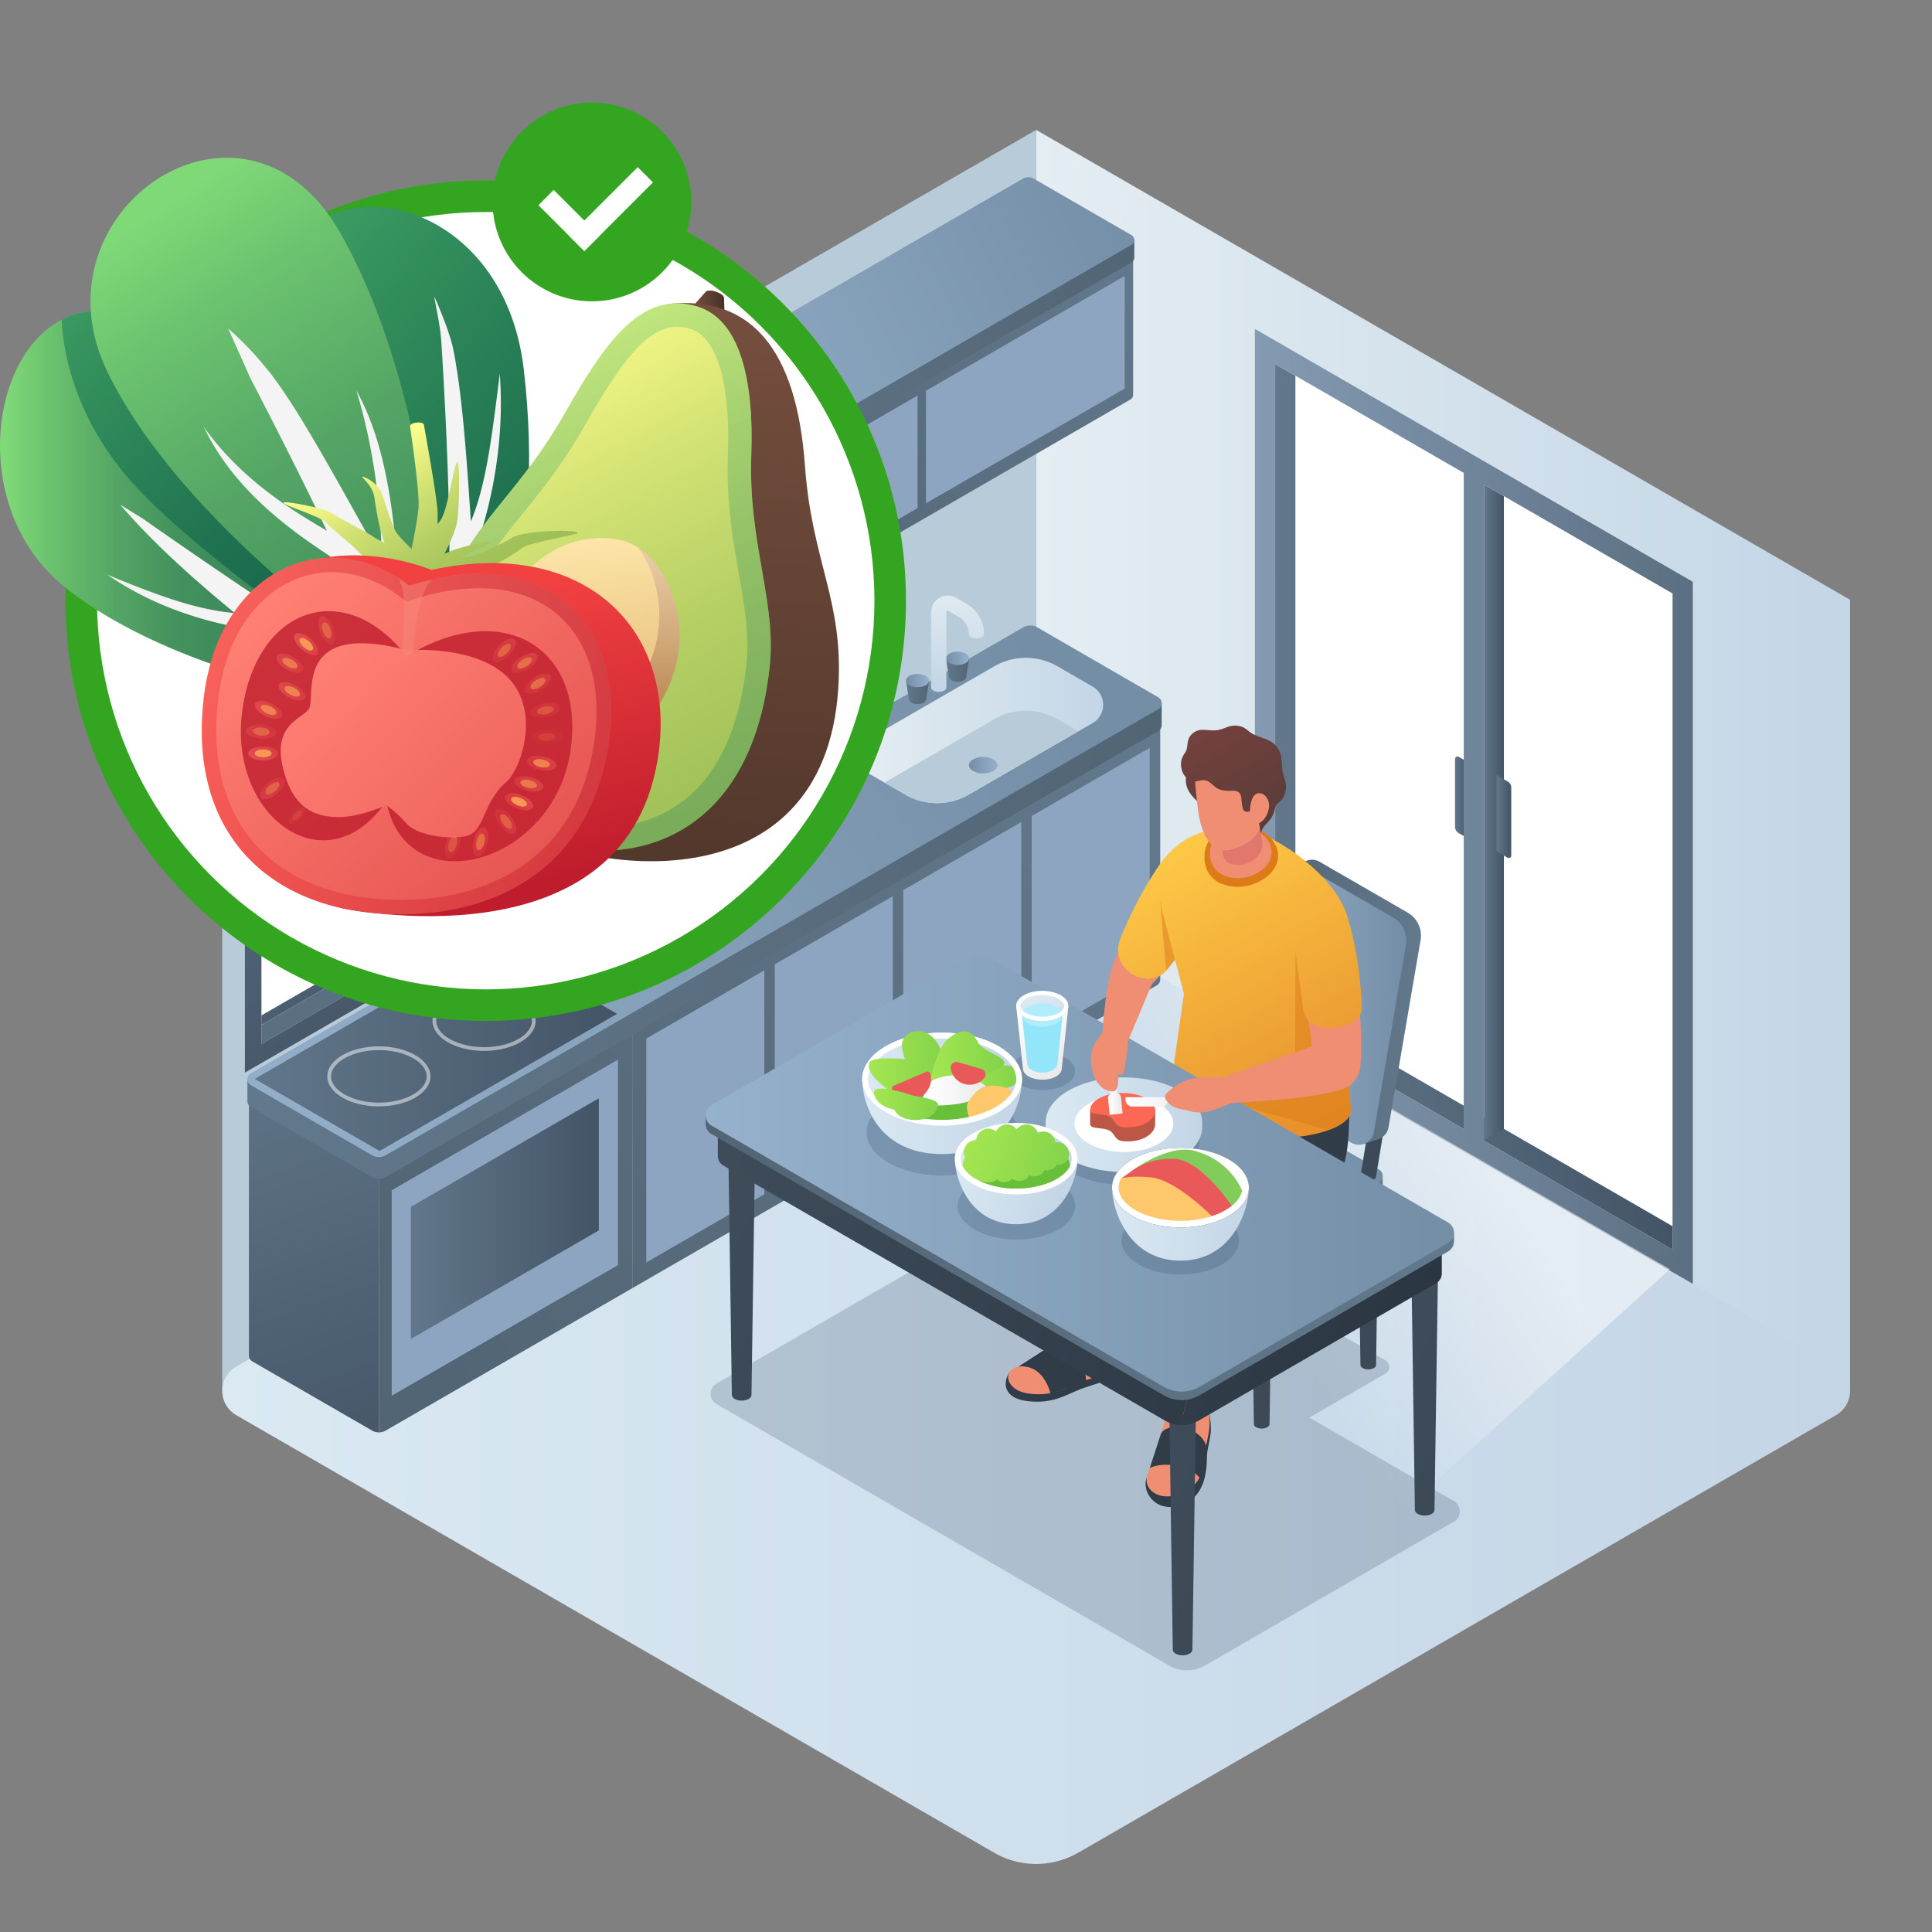 <svg id="Layer_1" data-name="Layer 1" xmlns="http://www.w3.org/2000/svg" xmlns:xlink="http://www.w3.org/1999/xlink" viewBox="0 0 1000 1000">
  <rect x="0" y="0" width="1000" height="1000" fill="#808080" stroke="none"/>
  <defs>
    <style>
      .cls-1 {
        fill: url(#linear-gradient);
      }

      .cls-2 {
        fill: #b8cbd8;
      }

      .cls-25, .cls-3 {
        fill: #fff;
      }

      .cls-4 {
        fill: url(#linear-gradient-2);
      }

      .cls-5 {
        fill: url(#linear-gradient-3);
      }

      .cls-6 {
        fill: url(#linear-gradient-4);
      }

      .cls-7 {
        fill: url(#linear-gradient-5);
      }

      .cls-8 {
        fill: url(#linear-gradient-6);
      }

      .cls-9 {
        fill: url(#linear-gradient-7);
      }

      .cls-10 {
        fill: url(#linear-gradient-8);
      }

      .cls-11 {
        fill: url(#linear-gradient-9);
      }

      .cls-12 {
        fill: url(#linear-gradient-10);
      }

      .cls-13 {
        fill: url(#linear-gradient-11);
      }

      .cls-14 {
        fill: url(#linear-gradient-12);
      }

      .cls-112, .cls-15, .cls-25, .cls-44 {
        opacity: 0.5;
      }

      .cls-15 {
        fill: url(#linear-gradient-13);
      }

      .cls-16, .cls-60 {
        fill: #2a3f5e;
      }

      .cls-16, .cls-59 {
        opacity: 0.2;
      }

      .cls-17 {
        fill: url(#linear-gradient-14);
      }

      .cls-18 {
        fill: url(#linear-gradient-15);
      }

      .cls-19 {
        fill: url(#linear-gradient-16);
      }

      .cls-20 {
        fill: #8da5c0;
      }

      .cls-21 {
        fill: url(#linear-gradient-17);
      }

      .cls-22 {
        fill: url(#linear-gradient-18);
      }

      .cls-23 {
        fill: url(#linear-gradient-19);
      }

      .cls-24 {
        fill: url(#linear-gradient-20);
      }

      .cls-26 {
        fill: url(#linear-gradient-21);
      }

      .cls-27 {
        fill: url(#linear-gradient-22);
      }

      .cls-28 {
        fill: url(#linear-gradient-23);
      }

      .cls-29 {
        fill: url(#linear-gradient-24);
      }

      .cls-30 {
        fill: url(#linear-gradient-25);
      }

      .cls-31 {
        fill: url(#linear-gradient-26);
      }

      .cls-32 {
        fill: url(#linear-gradient-27);
      }

      .cls-33 {
        fill: url(#linear-gradient-28);
      }

      .cls-34 {
        fill: url(#linear-gradient-29);
      }

      .cls-35 {
        fill: url(#linear-gradient-30);
      }

      .cls-36 {
        fill: url(#linear-gradient-31);
      }

      .cls-37 {
        fill: url(#linear-gradient-32);
      }

      .cls-38 {
        fill: url(#linear-gradient-33);
      }

      .cls-39 {
        fill: url(#linear-gradient-34);
      }

      .cls-40 {
        fill: url(#linear-gradient-35);
      }

      .cls-41 {
        fill: #303d49;
      }

      .cls-42 {
        fill: #ef8e73;
      }

      .cls-43 {
        fill: url(#linear-gradient-36);
      }

      .cls-44, .cls-48 {
        fill: #dd7b19;
      }

      .cls-45 {
        fill: #27343d;
      }

      .cls-46 {
        fill: #f49d82;
      }

      .cls-47 {
        fill: url(#linear-gradient-37);
      }

      .cls-49 {
        fill: #e2786d;
      }

      .cls-50 {
        fill: url(#linear-gradient-38);
      }

      .cls-51 {
        fill: url(#linear-gradient-39);
      }

      .cls-52 {
        fill: url(#linear-gradient-40);
      }

      .cls-53 {
        fill: url(#linear-gradient-41);
      }

      .cls-54 {
        fill: url(#linear-gradient-42);
      }

      .cls-55 {
        fill: url(#linear-gradient-43);
      }

      .cls-56 {
        fill: url(#linear-gradient-44);
      }

      .cls-57 {
        fill: url(#linear-gradient-45);
      }

      .cls-58 {
        fill: url(#linear-gradient-46);
      }

      .cls-61 {
        fill: url(#linear-gradient-47);
      }

      .cls-62 {
        fill: url(#linear-gradient-48);
      }

      .cls-63 {
        fill: #bc5746;
      }

      .cls-64 {
        fill: #fc6854;
      }

      .cls-65 {
        fill: url(#linear-gradient-49);
      }

      .cls-66 {
        fill: url(#linear-gradient-50);
      }

      .cls-67 {
        fill: url(#linear-gradient-51);
      }

      .cls-68 {
        fill: url(#linear-gradient-52);
      }

      .cls-69 {
        fill: #67bf3a;
      }

      .cls-70 {
        fill: url(#linear-gradient-53);
      }

      .cls-71 {
        fill: url(#linear-gradient-54);
      }

      .cls-72 {
        fill: #ffc76c;
      }

      .cls-73 {
        fill: url(#linear-gradient-55);
      }

      .cls-74 {
        fill: url(#linear-gradient-56);
      }

      .cls-75 {
        fill: #ea5959;
      }

      .cls-76 {
        fill: url(#linear-gradient-57);
      }

      .cls-77 {
        fill: url(#linear-gradient-58);
      }

      .cls-78 {
        fill: url(#linear-gradient-59);
      }

      .cls-79 {
        fill: url(#linear-gradient-60);
      }

      .cls-80 {
        fill: url(#linear-gradient-61);
      }

      .cls-81 {
        fill: #203c51;
      }

      .cls-82 {
        fill: #82cc5c;
      }

      .cls-83 {
        fill: url(#linear-gradient-62);
      }

      .cls-84 {
        fill: url(#linear-gradient-63);
      }

      .cls-85 {
        fill: #93e5f9;
      }

      .cls-86 {
        fill: #b1ecfc;
      }

      .cls-87 {
        fill: url(#linear-gradient-64);
      }

      .cls-88 {
        fill: url(#linear-gradient-65);
      }

      .cls-89 {
        fill: url(#linear-gradient-66);
      }

      .cls-90 {
        fill: url(#linear-gradient-67);
      }

      .cls-91 {
        fill: url(#linear-gradient-68);
      }

      .cls-92 {
        fill: #34a521;
      }

      .cls-93 {
        fill: url(#linear-gradient-69);
      }

      .cls-94 {
        fill: url(#linear-gradient-70);
      }

      .cls-95 {
        fill: url(#linear-gradient-71);
      }

      .cls-96 {
        fill: url(#linear-gradient-72);
      }

      .cls-97 {
        fill: #f4f4f4;
      }

      .cls-98 {
        fill: url(#linear-gradient-73);
      }

      .cls-99 {
        fill: url(#linear-gradient-74);
      }

      .cls-100 {
        fill: url(#linear-gradient-75);
      }

      .cls-101, .cls-115 {
        opacity: 0.4;
      }

      .cls-102 {
        fill: url(#linear-gradient-76);
      }

      .cls-103 {
        fill: url(#linear-gradient-77);
      }

      .cls-104 {
        fill: url(#linear-gradient-78);
      }

      .cls-105 {
        fill: url(#linear-gradient-79);
      }

      .cls-106 {
        fill: url(#linear-gradient-80);
      }

      .cls-107 {
        fill: url(#linear-gradient-81);
      }

      .cls-108 {
        fill: url(#linear-gradient-82);
      }

      .cls-109 {
        fill: url(#linear-gradient-83);
      }

      .cls-110 {
        fill: url(#linear-gradient-84);
      }

      .cls-111 {
        fill: #bf1d2d;
      }

      .cls-111, .cls-119 {
        opacity: 0.8;
      }

      .cls-113 {
        fill: url(#linear-gradient-85);
      }

      .cls-114 {
        fill: url(#linear-gradient-86);
      }

      .cls-115 {
        fill: #f98c7d;
      }

      .cls-116, .cls-118, .cls-120, .cls-122, .cls-123, .cls-124, .cls-125, .cls-126, .cls-127, .cls-128, .cls-129, .cls-130, .cls-131, .cls-132, .cls-133, .cls-134, .cls-135, .cls-136, .cls-137, .cls-138, .cls-139 {
        opacity: 0.6;
      }

      .cls-116 {
        fill: url(#linear-gradient-87);
      }

      .cls-117 {
        fill: #f99755;
      }

      .cls-118 {
        fill: url(#linear-gradient-88);
      }

      .cls-120 {
        fill: url(#linear-gradient-89);
      }

      .cls-121 {
        opacity: 0.7;
      }

      .cls-122 {
        fill: url(#linear-gradient-90);
      }

      .cls-123 {
        fill: url(#linear-gradient-91);
      }

      .cls-124 {
        fill: url(#linear-gradient-92);
      }

      .cls-125 {
        fill: url(#linear-gradient-93);
      }

      .cls-126 {
        fill: url(#linear-gradient-94);
      }

      .cls-127 {
        fill: url(#linear-gradient-95);
      }

      .cls-128 {
        fill: url(#linear-gradient-96);
      }

      .cls-130 {
        fill: url(#linear-gradient-97);
      }

      .cls-131 {
        fill: url(#linear-gradient-98);
      }

      .cls-132 {
        fill: url(#linear-gradient-99);
      }

      .cls-133 {
        fill: url(#linear-gradient-100);
      }

      .cls-134 {
        fill: url(#linear-gradient-101);
      }

      .cls-135 {
        fill: url(#linear-gradient-102);
      }

      .cls-136 {
        fill: url(#linear-gradient-103);
      }

      .cls-137 {
        fill: url(#linear-gradient-104);
      }

      .cls-138 {
        fill: url(#linear-gradient-105);
      }

      .cls-139 {
        fill: url(#linear-gradient-106);
      }

      .cls-140 {
        fill: url(#linear-gradient-107);
      }
    </style>
    <linearGradient id="linear-gradient" x1="536.306" y1="393.56" x2="957.592" y2="393.56" gradientUnits="userSpaceOnUse">
      <stop offset="0" stop-color="#e4edf2"/>
      <stop offset="1" stop-color="#c3d6e6"/>
    </linearGradient>
    <linearGradient id="linear-gradient-2" x1="660.019" y1="417.601" x2="865.712" y2="417.601" gradientUnits="userSpaceOnUse">
      <stop offset="0" stop-color="#62778c"/>
      <stop offset="1" stop-color="#435466"/>
    </linearGradient>
    <linearGradient id="linear-gradient-3" x1="768.124" y1="420.556" x2="778.409" y2="420.556" xlink:href="#linear-gradient-2"/>
    <linearGradient id="linear-gradient-4" x1="774.602" y1="422.622" x2="782.216" y2="422.622" xlink:href="#linear-gradient-2"/>
    <linearGradient id="linear-gradient-5" x1="753.114" y1="413.037" x2="760.728" y2="413.037" xlink:href="#linear-gradient-2"/>
    <linearGradient id="linear-gradient-6" x1="-5939.593" y1="417.6" x2="-5712.909" y2="417.6" gradientTransform="matrix(-1, 0, 0, 1, -5063.383, 0)" gradientUnits="userSpaceOnUse">
      <stop offset="0" stop-color="#5b6f82"/>
      <stop offset="1" stop-color="#849bb2"/>
    </linearGradient>
    <linearGradient id="linear-gradient-7" x1="80.252" y1="329.238" x2="261.017" y2="491.321" xlink:href="#linear-gradient-2"/>
    <linearGradient id="linear-gradient-8" x1="143.904" y1="256.476" x2="324.669" y2="418.559" xlink:href="#linear-gradient-2"/>
    <linearGradient id="linear-gradient-9" x1="219.113" y1="246.579" x2="219.113" y2="457.082" gradientUnits="userSpaceOnUse">
      <stop offset="0" stop-color="#849bb2"/>
      <stop offset="1" stop-color="#5b6f82"/>
    </linearGradient>
    <linearGradient id="linear-gradient-10" x1="210.548" y1="494.468" x2="210.548" y2="285.378" gradientTransform="matrix(1, 0, 0, 1, 0, 0)" xlink:href="#linear-gradient-6"/>
    <linearGradient id="linear-gradient-11" x1="126.554" y1="269.726" x2="289.417" y2="476.869" xlink:href="#linear-gradient-2"/>
    <linearGradient id="linear-gradient-12" x1="115.035" y1="719.893" x2="957.592" y2="719.893" gradientUnits="userSpaceOnUse">
      <stop offset="0" stop-color="#dae9f2"/>
      <stop offset="0.993" stop-color="#c4d5e6"/>
    </linearGradient>
    <linearGradient id="linear-gradient-13" x1="-8912.335" y1="556.591" x2="-8791.704" y2="636.016" gradientTransform="matrix(-1, 0, 0, 1, -8174.787, 0)" gradientUnits="userSpaceOnUse">
      <stop offset="0" stop-color="#fff"/>
      <stop offset="0.945" stop-color="#fff" stop-opacity="0"/>
    </linearGradient>
    <linearGradient id="linear-gradient-14" x1="128.423" y1="533.772" x2="209.47" y2="762.066" xlink:href="#linear-gradient-2"/>
    <linearGradient id="linear-gradient-15" x1="600.521" y1="389.986" x2="191.571" y2="657.876" gradientUnits="userSpaceOnUse">
      <stop offset="0" stop-color="#62788c"/>
      <stop offset="1" stop-color="#526575"/>
    </linearGradient>
    <linearGradient id="linear-gradient-16" x1="611.577" y1="406.864" x2="202.627" y2="674.754" xlink:href="#linear-gradient-15"/>
    <linearGradient id="linear-gradient-17" x1="212.647" y1="630.759" x2="309.962" y2="630.759" xlink:href="#linear-gradient-2"/>
    <linearGradient id="linear-gradient-18" x1="128.06" y1="487.098" x2="601.284" y2="487.098" xlink:href="#linear-gradient-15"/>
    <linearGradient id="linear-gradient-19" x1="537.295" y1="338.674" x2="127.108" y2="630.074" gradientUnits="userSpaceOnUse">
      <stop offset="0" stop-color="#748ea6"/>
      <stop offset="1" stop-color="#96b1cc"/>
    </linearGradient>
    <linearGradient id="linear-gradient-20" x1="131.861" y1="541.606" x2="319.406" y2="541.606" xlink:href="#linear-gradient-2"/>
    <linearGradient id="linear-gradient-21" x1="444.993" y1="378.102" x2="571.006" y2="378.102" xlink:href="#linear-gradient"/>
    <linearGradient id="linear-gradient-22" x1="501.525" y1="396.055" x2="516.322" y2="396.055" xlink:href="#linear-gradient-19"/>
    <linearGradient id="linear-gradient-23" x1="316.821" y1="299.234" x2="378.535" y2="249.585" xlink:href="#linear-gradient-15"/>
    <linearGradient id="linear-gradient-24" x1="582.812" y1="125.48" x2="369.831" y2="299.484" xlink:href="#linear-gradient-15"/>
    <linearGradient id="linear-gradient-25" x1="312.835" y1="192.516" x2="587.123" y2="192.516" xlink:href="#linear-gradient-15"/>
    <linearGradient id="linear-gradient-26" x1="590.534" y1="101.902" x2="304.702" y2="243.89" xlink:href="#linear-gradient-19"/>
    <linearGradient id="linear-gradient-27" x1="636.871" y1="681.724" x2="1009.134" y2="851.804" gradientUnits="userSpaceOnUse">
      <stop offset="0" stop-color="#3e4c59"/>
      <stop offset="1" stop-color="#293440"/>
    </linearGradient>
    <linearGradient id="linear-gradient-28" x1="692.031" y1="651.099" x2="1064.294" y2="821.178" xlink:href="#linear-gradient-27"/>
    <linearGradient id="linear-gradient-29" x1="574.832" y1="645.9" x2="947.095" y2="815.979" xlink:href="#linear-gradient-27"/>
    <linearGradient id="linear-gradient-30" x1="583.568" y1="619.24" x2="715.672" y2="619.24" gradientUnits="userSpaceOnUse">
      <stop offset="0" stop-color="#526575"/>
      <stop offset="1" stop-color="#62788c"/>
    </linearGradient>
    <linearGradient id="linear-gradient-31" x1="583.568" y1="608.722" x2="715.672" y2="608.722" gradientUnits="userSpaceOnUse">
      <stop offset="0" stop-color="#96b1cc"/>
      <stop offset="1" stop-color="#748ea6"/>
    </linearGradient>
    <linearGradient id="linear-gradient-32" x1="646.95" y1="523.115" x2="894.957" y2="636.424" xlink:href="#linear-gradient-27"/>
    <linearGradient id="linear-gradient-33" x1="705.549" y1="557.298" x2="953.557" y2="670.607" xlink:href="#linear-gradient-27"/>
    <linearGradient id="linear-gradient-34" x1="654.559" y1="518.585" x2="735.497" y2="518.585" xlink:href="#linear-gradient-30"/>
    <linearGradient id="linear-gradient-35" x1="646.985" y1="520.009" x2="727.923" y2="520.009" xlink:href="#linear-gradient-31"/>
    <linearGradient id="linear-gradient-36" x1="589.405" y1="438.752" x2="674.171" y2="594.496" gradientUnits="userSpaceOnUse">
      <stop offset="0" stop-color="#ffcb48"/>
      <stop offset="1" stop-color="#e68e2b"/>
    </linearGradient>
    <linearGradient id="linear-gradient-37" x1="605.611" y1="429.931" x2="690.377" y2="585.676" xlink:href="#linear-gradient-36"/>
    <linearGradient id="linear-gradient-38" x1="606.235" y1="384.577" x2="637.565" y2="438.041" gradientUnits="userSpaceOnUse">
      <stop offset="0" stop-color="#75413e"/>
      <stop offset="0.989" stop-color="#5b3c39"/>
    </linearGradient>
    <linearGradient id="linear-gradient-39" x1="625.036" y1="373.56" x2="656.355" y2="427.007" xlink:href="#linear-gradient-38"/>
    <linearGradient id="linear-gradient-40" x1="363.61" y1="652.665" x2="830.056" y2="865.774" xlink:href="#linear-gradient-27"/>
    <linearGradient id="linear-gradient-41" x1="591.837" y1="784.493" x2="1058.283" y2="997.603" xlink:href="#linear-gradient-27"/>
    <linearGradient id="linear-gradient-42" x1="717.137" y1="712.164" x2="1183.584" y2="925.273" xlink:href="#linear-gradient-27"/>
    <linearGradient id="linear-gradient-43" x1="411.833" y1="568.745" x2="752.283" y2="724.289" xlink:href="#linear-gradient-27"/>
    <linearGradient id="linear-gradient-44" x1="387.395" y1="570.308" x2="727.844" y2="725.852" xlink:href="#linear-gradient-27"/>
    <linearGradient id="linear-gradient-45" x1="365.25" y1="650.858" x2="752.583" y2="650.858" xlink:href="#linear-gradient-30"/>
    <linearGradient id="linear-gradient-46" x1="365.25" y1="607.699" x2="752.583" y2="607.699" xlink:href="#linear-gradient-31"/>
    <linearGradient id="linear-gradient-47" x1="541.236" y1="583.378" x2="622.237" y2="583.378" xlink:href="#linear-gradient-12"/>
    <linearGradient id="linear-gradient-48" x1="541.236" y1="580.929" x2="622.237" y2="580.929" xlink:href="#linear-gradient-12"/>
    <linearGradient id="linear-gradient-49" x1="623.796" y1="597.951" x2="630.524" y2="597.951" gradientTransform="translate(-109.022 29.778) rotate(-5.875)" gradientUnits="userSpaceOnUse">
      <stop offset="0.059" stop-color="#fff"/>
      <stop offset="1" stop-color="#eaeaea"/>
    </linearGradient>
    <linearGradient id="linear-gradient-50" x1="582.565" y1="570.32" x2="617.095" y2="570.32" gradientTransform="matrix(1, 0, 0, 1, 0, 0)" xlink:href="#linear-gradient-49"/>
    <linearGradient id="linear-gradient-51" x1="446.283" y1="565.925" x2="528.985" y2="565.925" xlink:href="#linear-gradient-12"/>
    <linearGradient id="linear-gradient-52" x1="446.283" y1="558.577" x2="528.985" y2="558.577" xlink:href="#linear-gradient-12"/>
    <linearGradient id="linear-gradient-53" x1="496.16" y1="557.562" x2="527.341" y2="557.562" gradientUnits="userSpaceOnUse">
      <stop offset="0" stop-color="#a5e651"/>
      <stop offset="0.987" stop-color="#83d34a"/>
    </linearGradient>
    <linearGradient id="linear-gradient-54" x1="477.813" y1="564.237" x2="510.792" y2="564.237" gradientTransform="matrix(1, 0, 0, 1, 0, 0)" xlink:href="#linear-gradient-49"/>
    <linearGradient id="linear-gradient-55" x1="449.681" y1="550.509" x2="489.629" y2="550.509" xlink:href="#linear-gradient-53"/>
    <linearGradient id="linear-gradient-56" x1="481.201" y1="546.947" x2="519.916" y2="546.947" xlink:href="#linear-gradient-53"/>
    <linearGradient id="linear-gradient-57" x1="452.277" y1="571.577" x2="485.574" y2="571.577" xlink:href="#linear-gradient-53"/>
    <linearGradient id="linear-gradient-58" x1="496.916" y1="596.917" x2="551.302" y2="615.615" xlink:href="#linear-gradient-12"/>
    <linearGradient id="linear-gradient-59" x1="495.308" y1="599.744" x2="556.855" y2="599.744" xlink:href="#linear-gradient-12"/>
    <linearGradient id="linear-gradient-60" x1="500.653" y1="590.206" x2="552.24" y2="607.941" xlink:href="#linear-gradient-53"/>
    <linearGradient id="linear-gradient-61" x1="575.586" y1="623.311" x2="646.416" y2="623.311" xlink:href="#linear-gradient-12"/>
    <linearGradient id="linear-gradient-62" x1="529.846" y1="518.914" x2="550.866" y2="553.279" gradientTransform="matrix(1, 0, 0, 1, 0, 0)" xlink:href="#linear-gradient-49"/>
    <linearGradient id="linear-gradient-63" x1="538.138" y1="516.324" x2="545.287" y2="539.388" xlink:href="#linear-gradient-12"/>
    <linearGradient id="linear-gradient-64" x1="489.717" y1="347.042" x2="501.571" y2="347.042" xlink:href="#linear-gradient-15"/>
    <linearGradient id="linear-gradient-65" x1="489.667" y1="340.763" x2="501.614" y2="340.763" xlink:href="#linear-gradient-19"/>
    <linearGradient id="linear-gradient-66" x1="495.641" y1="302.392" x2="495.641" y2="353.743" xlink:href="#linear-gradient"/>
    <linearGradient id="linear-gradient-67" x1="468.975" y1="358.55" x2="480.829" y2="358.55" xlink:href="#linear-gradient-15"/>
    <linearGradient id="linear-gradient-68" x1="468.925" y1="352.271" x2="480.872" y2="352.271" xlink:href="#linear-gradient-19"/>
    <linearGradient id="linear-gradient-69" x1="41.127" y1="70.67" x2="406.8" y2="380.133" gradientUnits="userSpaceOnUse">
      <stop offset="0.015" stop-color="#56bf70"/>
      <stop offset="0.05" stop-color="#52b96e"/>
      <stop offset="0.342" stop-color="#34905d"/>
      <stop offset="0.606" stop-color="#1f7250"/>
      <stop offset="0.832" stop-color="#126049"/>
      <stop offset="0.993" stop-color="#0d5946"/>
    </linearGradient>
    <linearGradient id="linear-gradient-70" y1="261.904" x2="199.054" y2="261.904" gradientUnits="userSpaceOnUse">
      <stop offset="0.015" stop-color="#7fd977"/>
      <stop offset="0.124" stop-color="#6cc36f"/>
      <stop offset="0.3" stop-color="#54a565"/>
      <stop offset="0.451" stop-color="#44935e"/>
      <stop offset="0.558" stop-color="#3f8c5c"/>
    </linearGradient>
    <linearGradient id="linear-gradient-71" x1="-163.041" y1="-9.504" x2="249.577" y2="371.817" gradientUnits="userSpaceOnUse">
      <stop offset="0.274" stop-color="#56bf70"/>
      <stop offset="0.3" stop-color="#52b96e"/>
      <stop offset="0.514" stop-color="#34905d"/>
      <stop offset="0.709" stop-color="#1f7250"/>
      <stop offset="0.875" stop-color="#126049"/>
      <stop offset="0.993" stop-color="#0d5946"/>
    </linearGradient>
    <linearGradient id="linear-gradient-72" x1="79.159" y1="102.29" x2="316.352" y2="461.786" gradientUnits="userSpaceOnUse">
      <stop offset="0.015" stop-color="#7fd977"/>
      <stop offset="0.146" stop-color="#6cc36f"/>
      <stop offset="0.358" stop-color="#54a565"/>
      <stop offset="0.54" stop-color="#44935e"/>
      <stop offset="0.669" stop-color="#3f8c5c"/>
    </linearGradient>
    <linearGradient id="linear-gradient-73" x1="375.648" y1="43.431" x2="391.197" y2="43.431" gradientTransform="translate(-13.01 91.668) rotate(3.097)" gradientUnits="userSpaceOnUse">
      <stop offset="0" stop-color="#734d3d"/>
      <stop offset="1" stop-color="#473026"/>
    </linearGradient>
    <linearGradient id="linear-gradient-74" x1="378.44" y1="65.23" x2="375.954" y2="431.506" xlink:href="#linear-gradient-73"/>
    <linearGradient id="linear-gradient-75" x1="261.356" y1="67.071" x2="424.606" y2="331.42" gradientTransform="translate(-13.01 91.668) rotate(3.097)" gradientUnits="userSpaceOnUse">
      <stop offset="0.021" stop-color="#ffff8c"/>
      <stop offset="0.038" stop-color="#fcfd8b"/>
      <stop offset="0.335" stop-color="#d3e274"/>
      <stop offset="0.605" stop-color="#b5cf64"/>
      <stop offset="0.836" stop-color="#a3c35a"/>
      <stop offset="1" stop-color="#9cbf56"/>
    </linearGradient>
    <linearGradient id="linear-gradient-76" x1="273.552" y1="40.297" x2="408.626" y2="375.912" gradientTransform="translate(-13.01 91.668) rotate(3.097)" gradientUnits="userSpaceOnUse">
      <stop offset="0.015" stop-color="#7fd977"/>
      <stop offset="0.18" stop-color="#6cc36f"/>
      <stop offset="0.445" stop-color="#54a565"/>
      <stop offset="0.672" stop-color="#44935e"/>
      <stop offset="0.834" stop-color="#3f8c5c"/>
    </linearGradient>
    <linearGradient id="linear-gradient-77" x1="327.293" y1="163.119" x2="333.094" y2="284.935" gradientTransform="translate(-13.01 91.668) rotate(3.097)" gradientUnits="userSpaceOnUse">
      <stop offset="0" stop-color="#edd3ae"/>
      <stop offset="0.178" stop-color="#e5c69e"/>
      <stop offset="0.525" stop-color="#cea475"/>
      <stop offset="1" stop-color="#ab6d33"/>
    </linearGradient>
    <linearGradient id="linear-gradient-78" x1="315.496" y1="156.191" x2="336.213" y2="297.066" gradientTransform="translate(-13.01 91.668) rotate(3.097)" gradientUnits="userSpaceOnUse">
      <stop offset="0.037" stop-color="#ffeaad"/>
      <stop offset="1" stop-color="#dbaa69"/>
    </linearGradient>
    <linearGradient id="linear-gradient-79" x1="179.894" y1="239.54" x2="229.064" y2="318.212" gradientTransform="matrix(1, 0, 0, 1, 0, 0)" xlink:href="#linear-gradient-75"/>
    <linearGradient id="linear-gradient-80" x1="199.309" y1="227.406" x2="248.479" y2="306.077" gradientTransform="matrix(1, 0, 0, 1, 0, 0)" xlink:href="#linear-gradient-75"/>
    <linearGradient id="linear-gradient-81" x1="202.68" y1="225.299" x2="251.85" y2="303.971" gradientTransform="matrix(1, 0, 0, 1, 0, 0)" xlink:href="#linear-gradient-75"/>
    <linearGradient id="linear-gradient-82" x1="197.961" y1="228.16" x2="247.131" y2="306.831" gradientTransform="matrix(1, 0, 0, 1, 0, 0)" xlink:href="#linear-gradient-75"/>
    <linearGradient id="linear-gradient-83" x1="232.935" y1="307.638" x2="269.207" y2="459.407" gradientUnits="userSpaceOnUse">
      <stop offset="0.023" stop-color="#f24141"/>
      <stop offset="0.997" stop-color="#bf1d2d"/>
    </linearGradient>
    <linearGradient id="linear-gradient-84" x1="140.833" y1="303.193" x2="284.012" y2="455.917" gradientUnits="userSpaceOnUse">
      <stop offset="0.035" stop-color="#ff7f73"/>
      <stop offset="0.997" stop-color="#e55350"/>
    </linearGradient>
    <linearGradient id="linear-gradient-85" x1="104.455" y1="380.969" x2="316.288" y2="380.969" xlink:href="#linear-gradient-83"/>
    <linearGradient id="linear-gradient-86" x1="159.848" y1="336.011" x2="320.844" y2="490.007" xlink:href="#linear-gradient-84"/>
    <linearGradient id="linear-gradient-87" x1="-655.722" y1="-1287.425" x2="-644.408" y2="-1287.425" gradientTransform="matrix(0.773, 0.635, -0.635, 0.773, -146.119, 1733.547)" gradientUnits="userSpaceOnUse">
      <stop offset="0.023" stop-color="#f2625f"/>
      <stop offset="0.997" stop-color="#e54845"/>
    </linearGradient>
    <linearGradient id="linear-gradient-88" x1="355.288" y1="1246.484" x2="366.602" y2="1246.484" gradientTransform="matrix(0.773, 0.635, -0.635, 0.773, 671.143, -858.718)" xlink:href="#linear-gradient-87"/>
    <linearGradient id="linear-gradient-89" x1="362.965" y1="2554.308" x2="374.279" y2="2554.308" gradientTransform="translate(1488.345 -1849.573) rotate(39.416)" xlink:href="#linear-gradient-87"/>
    <linearGradient id="linear-gradient-90" x1="380.053" y1="2364.556" x2="391.367" y2="2364.556" gradientTransform="matrix(0.773, 0.635, -0.635, 0.773, 1353.45, -1728.395)" xlink:href="#linear-gradient-87"/>
    <linearGradient id="linear-gradient-91" x1="320.802" y1="2784.726" x2="332.116" y2="2784.726" gradientTransform="matrix(0.773, 0.635, -0.635, 0.773, 1654.963, -1991.206)" xlink:href="#linear-gradient-87"/>
    <linearGradient id="linear-gradient-92" x1="-270.485" y1="4573.393" x2="-259.171" y2="4573.393" gradientTransform="translate(3243.699 -2986.408) rotate(39.416)" xlink:href="#linear-gradient-87"/>
    <linearGradient id="linear-gradient-93" x1="-528.368" y1="5007.098" x2="-517.054" y2="5007.098" gradientTransform="matrix(0.635, -0.773, 0.773, 0.635, -3400.162, -3193.12)" xlink:href="#linear-gradient-87"/>
    <linearGradient id="linear-gradient-94" x1="-3475.71" y1="7228.096" x2="-3464.396" y2="7228.096" gradientTransform="translate(-3239.821 -6862.267) rotate(-50.584)" xlink:href="#linear-gradient-87"/>
    <linearGradient id="linear-gradient-95" x1="-4150.377" y1="7399.032" x2="-4142.004" y2="7399.032" gradientTransform="matrix(0.635, -0.773, 0.773, 0.635, -2929.632, -7479.206)" xlink:href="#linear-gradient-87"/>
    <linearGradient id="linear-gradient-96" x1="-6038.184" y1="-3447.563" x2="-6026.869" y2="-3447.563" gradientTransform="translate(-6232.752 2808.084) rotate(129.416)" xlink:href="#linear-gradient-87"/>
    <linearGradient id="linear-gradient-97" x1="-7261.351" y1="-3076.652" x2="-7250.037" y2="-3076.652" gradientTransform="translate(-6712.308 3995.082) rotate(129.416)" xlink:href="#linear-gradient-87"/>
    <linearGradient id="linear-gradient-98" x1="-7251.509" y1="-3084.741" x2="-7240.195" y2="-3084.741" gradientTransform="matrix(-0.635, 0.773, -0.773, -0.635, -6705.43, 3993.066)" xlink:href="#linear-gradient-87"/>
    <linearGradient id="linear-gradient-99" x1="-8902.225" y1="-1955.225" x2="-8890.911" y2="-1955.225" gradientTransform="matrix(-0.635, 0.773, -0.773, -0.635, -6877.029, 5999.281)" xlink:href="#linear-gradient-87"/>
    <linearGradient id="linear-gradient-100" x1="-9493.498" y1="-1250.567" x2="-9482.184" y2="-1250.567" gradientTransform="matrix(-0.635, 0.773, -0.773, -0.635, -6707.409, 6917.32)" xlink:href="#linear-gradient-87"/>
    <linearGradient id="linear-gradient-101" x1="-10077.458" y1="-189.098" x2="-10066.144" y2="-189.098" gradientTransform="matrix(-0.773, -0.635, 0.635, -0.773, -7380.65, -6146.014)" xlink:href="#linear-gradient-87"/>
    <linearGradient id="linear-gradient-102" x1="-10173.142" y1="84.061" x2="-10161.828" y2="84.061" gradientTransform="translate(-7634.695 -5985.05) rotate(-140.584)" xlink:href="#linear-gradient-87"/>
    <linearGradient id="linear-gradient-103" x1="-10375.853" y1="839.458" x2="-10364.539" y2="839.458" gradientTransform="matrix(-0.773, -0.635, 0.635, -0.773, -8275.946, -5521.014)" xlink:href="#linear-gradient-87"/>
    <linearGradient id="linear-gradient-104" x1="-10172.382" y1="3813.705" x2="-10161.068" y2="3813.705" gradientTransform="matrix(-0.773, -0.635, 0.635, -0.773, -10013.916, -3083.762)" xlink:href="#linear-gradient-87"/>
    <linearGradient id="linear-gradient-105" x1="-3080.685" y1="-3187.643" x2="-3069.37" y2="-3187.643" gradientTransform="matrix(-0.635, 0.773, -0.773, -0.635, -4166.398, 787.393)" xlink:href="#linear-gradient-87"/>
    <linearGradient id="linear-gradient-106" x1="-3348.661" y1="-3264.611" x2="-3337.346" y2="-3264.611" gradientTransform="translate(-4410.369 946.613) rotate(129.416)" xlink:href="#linear-gradient-87"/>
    <linearGradient id="linear-gradient-107" x1="638.689" y1="411.928" x2="723.455" y2="567.673" xlink:href="#linear-gradient-36"/>
  </defs>
  <g>
    <polygon class="cls-1" points="536.306 67.227 957.592 310.448 957.592 719.893 536.306 476.649 536.306 67.227"/>
    <polygon class="cls-2" points="536.322 67.227 115.035 310.448 115.035 719.893 536.322 476.649 536.322 67.227"/>
  </g>
  <g>
    <g>
      <path class="cls-3" d="M660.019,188.425l10.477-6.047L876.21,301.123,865.712,634.688l0,12.089L660.019,528.024Z"/>
      <polygon class="cls-4" points="660.019 188.425 660.024 528.029 865.712 646.777 865.712 634.688 670.496 521.988 670.496 194.471 660.019 188.425"/>
    </g>
    <polygon class="cls-5" points="768.124 590.272 778.409 584.378 778.409 256.778 768.124 250.839 768.124 590.272"/>
    <path class="cls-6" d="M780.289,443.927l-5.686-3.288V401.142l5.712,3.303a3.807,3.807,0,0,1,1.901,3.296v35.074A1.284,1.284,0,0,1,780.289,443.927Z"/>
    <path class="cls-7" d="M760.728,434.516l-5.712-3.303a3.807,3.807,0,0,1-1.901-3.296V392.844a1.284,1.284,0,0,1,1.927-1.112l5.686,3.288Z"/>
    <path class="cls-8" d="M876.21,652.838v-351.715L649.526,170.24v360.213a6.3,6.3,0,0,0,3.15,5.455l223.535,129.052ZM757.626,584.377,660.024,528.029V188.424l97.602,56.353Zm10.498,6.061V250.839l97.587,56.345V646.777Z"/>
  </g>
  <g>
    <g>
      <g>
        <path class="cls-3" d="M302.908,443.617,135.318,540.372l0-9.85-8.554-204.175,167.607-96.749,8.537,4.927Z"/>
        <polygon class="cls-9" points="206.267 290.321 206.254 489.566 135.318 530.522 135.318 525.577 201.977 487.103 201.977 292.784 206.267 290.321"/>
        <polygon class="cls-10" points="294.372 239.451 294.343 438.715 223.382 479.681 223.382 474.737 290.041 436.263 290.041 241.952 294.372 239.451"/>
        <polygon class="cls-11" points="302.908 234.525 302.904 443.62 135.318 540.372 135.318 530.522 294.372 438.698 294.372 239.451 302.908 234.525"/>
      </g>
      <polygon class="cls-12" points="214.828 494.468 206.267 489.562 206.267 290.321 214.828 285.378 214.828 494.468"/>
    </g>
    <path class="cls-13" d="M126.764,555.187l182.127-105.146a5.133,5.133,0,0,0,2.566-4.445V219.709L126.764,326.347V555.187Zm96.618-274.747,79.522-45.914V443.62l-79.522,45.91ZM135.318,540.372V331.285l79.51-45.908V494.469Z"/>
  </g>
  <path class="cls-14" d="M122.305,732.497l392.211,226.433a43.617,43.617,0,0,0,43.617-.001l392.19-226.436a14.539,14.539,0,0,0,0-25.182L558.115,480.857a43.617,43.617,0,0,0-43.62.001L122.304,707.314A14.539,14.539,0,0,0,122.305,732.497Z"/>
  <polygon class="cls-15" points="864.387 656.94 724.938 783.176 373.418 578.057 562.906 482.945 864.387 656.94"/>
  <path class="cls-16" d="M752.513,776.935,677.698,733.734l39.451-22.777a3.923,3.923,0,0,0,0-6.795L658.945,670.555a11.769,11.769,0,0,0-11.771,0l-39.446,22.776L518.132,641.595a18.432,18.432,0,0,0-18.432-.001L370.863,716.11a6.144,6.144,0,0,0-.002,10.642l234.349,135.373a18.432,18.432,0,0,0,18.437.001l128.867-74.549A6.144,6.144,0,0,0,752.513,776.935Z"/>
  <g>
    <path class="cls-17" d="M128.826,570.528V701.581a3.518,3.518,0,0,0,1.757,3.059l61.995,35.822a7.036,7.036,0,0,0,3.528.937V557.127Z"/>
    <path class="cls-18" d="M327.268,498.35V666.767L199.633,740.461a6.981,6.981,0,0,1-3.526.945V557.124Z"/>
    <path class="cls-19" d="M600.529,375.913V506.964a3.519,3.519,0,0,1-1.781,3.053L327.268,666.767V498.35Z"/>
    <polygon class="cls-20" points="319.852 548.462 319.852 654.82 202.758 722.427 202.758 616.069 319.852 548.462"/>
    <polygon class="cls-21" points="309.962 568.477 309.962 636.855 212.647 693.042 212.647 624.664 309.962 568.477"/>
    <g>
      <polygon class="cls-20" points="395.61 502.267 334.521 537.545 334.521 653.436 395.61 618.17 395.61 502.267"/>
      <polygon class="cls-20" points="401.021 499.143 401.021 615.047 462.11 579.781 462.11 463.865 401.021 499.143"/>
    </g>
    <g>
      <polygon class="cls-20" points="534.022 538.265 595.111 502.993 595.086 387.09 534.022 422.348 534.022 538.265"/>
      <polygon class="cls-20" points="528.611 425.472 467.522 460.744 467.522 576.66 528.611 541.389 528.611 425.472"/>
    </g>
    <path class="cls-22" d="M601.284,363.997v11.307a3.529,3.529,0,0,1-1.779,3.084L199.669,609.242a7.125,7.125,0,0,1-7.132,0L129.839,573.007a3.529,3.529,0,0,1-1.779-3.084V558.616Z"/>
    <path class="cls-23" d="M129.839,555.532,529.675,324.678a7.125,7.125,0,0,1,7.132,0l62.698,36.235a3.562,3.562,0,0,1,0,6.168l-399.836,230.854a7.125,7.125,0,0,1-7.132,0L129.839,561.7A3.562,3.562,0,0,1,129.839,555.532Z"/>
    <polygon class="cls-24" points="319.406 524.763 254.809 487.468 131.861 558.448 196.458 595.744 319.406 524.763"/>
    <g>
      <path class="cls-25" d="M196.105,543.524c13.419,0,24.756,6.229,24.756,13.603s-11.337,13.603-24.756,13.603c-13.419,0-24.756-6.229-24.756-13.603s11.337-13.603,24.756-13.603m0-1.933c-14.74,0-26.689,6.956-26.689,15.536s11.949,15.536,26.689,15.536c14.74,0,26.689-6.956,26.689-15.536s-11.949-15.536-26.689-15.536Z"/>
      <path class="cls-25" d="M250.549,514.817c13.419,0,24.756,6.229,24.756,13.603s-11.337,13.603-24.756,13.603c-13.419,0-24.756-6.229-24.756-13.603s11.337-13.603,24.756-13.603m0-1.933c-14.74,0-26.689,6.956-26.689,15.536s11.949,15.536,26.689,15.536c14.74,0,26.689-6.956,26.689-15.536s-11.949-15.536-26.689-15.536Z"/>
    </g>
    <g>
      <path class="cls-26" d="M565.553,355.383l-18.202-10.509a32.713,32.713,0,0,0-32.712-0L450.445,381.934a10.904,10.904,0,0,0-0,18.887L468.647,411.33a32.713,32.713,0,0,0,32.712 0l64.194-37.061A10.904,10.904,0,0,0,565.553,355.383Z"/>
      <path class="cls-2" d="M514.639,372.25,457.798,405.066l10.85,6.264a32.713,32.713,0,0,0,32.712 0l56.841-32.816-10.85-6.264A32.713,32.713,0,0,0,514.639,372.25Z"/>
      <ellipse class="cls-27" cx="508.923" cy="396.055" rx="7.399" ry="4.265"/>
    </g>
  </g>
  <g>
    <path class="cls-28" d="M313.452,228.83v70.491a2.836,2.836,0,0,0,1.416,2.467l49.98,28.88a5.673,5.673,0,0,0,2.844.755v-113.396Z"/>
    <path class="cls-29" d="M367.693,218.026v113.396a5.673,5.673,0,0,0,2.844-.755l214.544-123.886a2.823,2.823,0,0,0,1.428-2.467V133.824Z"/>
    <polygon class="cls-20" points="474.921 204.755 474.921 263.022 372.059 322.412 372.059 264.145 474.921 204.755"/>
    <polygon class="cls-20" points="582.146 142.838 582.146 201.126 479.284 260.506 479.284 202.239 582.146 142.838"/>
    <path class="cls-30" d="M587.123,124.22v9.116a2.845,2.845,0,0,1-1.435,2.486L370.566,260.041a5.744,5.744,0,0,1-5.75,0l-50.547-29.212a2.845,2.845,0,0,1-1.435-2.486v-9.116Z"/>
    <path class="cls-31" d="M314.269,216.74,529.392,92.522a5.744,5.744,0,0,1,5.75,0l50.547,29.212a2.872,2.872,0,0,1,0,4.973L370.566,250.925a5.744,5.744,0,0,1-5.75,0l-50.547-29.212A2.872,2.872,0,0,1,314.269,216.74Z"/>
  </g>
  <g>
    <g>
      <path class="cls-32" d="M647.604,640.662l1.401,96.433c0,1.286,1.814,2.329,4.052,2.329s4.052-1.043,4.052-2.329l1.407-96.433Z"/>
      <g>
        <path class="cls-33" d="M702.763,610.037l1.401,96.433c0,1.286,1.814,2.329,4.052,2.329s4.052-1.043,4.052-2.329l1.407-96.433Z"/>
        <path class="cls-34" d="M585.565,604.838l1.401,96.433c0,1.286,1.814,2.329,4.052,2.329s4.052-1.043,4.052-2.329l1.407-96.433Z"/>
      </g>
      <g>
        <path class="cls-35" d="M715.672,608.722l-7.102,4.153-53.064-30.639a11.77,11.77,0,0,0-11.771,0L590.671,612.876l-7.102-4.154V619.24l0-0a3.886,3.886,0,0,0,1.961,3.4l58.205,33.604a11.77,11.77,0,0,0,11.77,0L713.71,622.639a3.887,3.887,0,0,0,1.961-3.399l0.0 0Z"/>
        <path class="cls-36" d="M585.53,612.122l58.205,33.604a11.77,11.77,0,0,0,11.77-0l58.205-33.605a3.923,3.923,0,0,0,0-6.795l-58.205-33.607a11.77,11.77,0,0,0-11.771,0l-58.205,33.608A3.923,3.923,0,0,0,585.53,612.122Z"/>
      </g>
    </g>
    <path class="cls-37" d="M664.662,478.267a4,4,0,0,0-3.948,3.357l-15.147,93.076c0,1.286,1.814,2.329,4.052,2.329s4.052-1.043,4.052-2.329L668.61,482.909a4,4,0,0,0-3.948-4.642Z"/>
    <path class="cls-38" d="M723.262,512.45a4,4,0,0,0-3.948,3.357L704.167,608.882c0,1.286,1.814,2.329,4.052,2.329s4.052-1.043,4.052-2.329l14.938-91.791a4,4,0,0,0-3.948-4.642Z"/>
    <path class="cls-39" d="M728.63,472.378l-45.62-26.338a7.773,7.773,0,0,0-6.484-.618l.001-.004-7.827,2.596,3.552.975a7.834,7.834,0,0,0-.9,2.522l-16.597,96.909a13.732,13.732,0,0,0,6.668,14.21l44.997,25.981-.737,3.573,7.713-2.551c.033-.011.066-.021.099-.033l.121-.04-.012-.004a7.802,7.802,0,0,0,5.095-6.057l16.597-96.911A13.732,13.732,0,0,0,728.63,472.378Z"/>
    <path class="cls-40" d="M721.056,474.882l-45.619-26.338a7.847,7.847,0,0,0-11.657,5.471l-16.597,96.909a13.732,13.732,0,0,0,6.668,14.21L699.47,591.474a7.847,7.847,0,0,0,11.658-5.471l16.597-96.911A13.732,13.732,0,0,0,721.056,474.882Z"/>
  </g>
  <g>
    <g>
      <g>
        <g>
          <g>
            <path class="cls-41" d="M571.013,689.799s6.903,16.433,4.159,21.239-8.652,5.142-16.219,8.109-13.95,7.537-26.856,6.108-13.212-9.604-9.517-15.142l8.121-.235,10.875-4.634,12.33-11.309Z"/>
            <path class="cls-42" d="M572.168,684.954s5.297,17.972,2.634,22.636-8.396,4.99-15.738,7.869S545.527,722.773,533.004,721.387s-14.563-12.008-6.132-14.001l4.776-.92,9.314-6.533,11.163-12.952Z"/>
            <path class="cls-41" d="M527.178,707.327c3.895-.438,12.683.009,16.704,14.321l18.298-6.865c-.324-12.439-12.179-21.288-17.762-18.589Z"/>
          </g>
          <g>
            <path class="cls-41" d="M625.225,727.406s1.953,9.371,1.458,13.922c-.625,5.75-1.923,8.788-1.944,12.56-.058,10.149-2.338,19.134-9.624,23.272-14.819,8.417-24.301-3.694-21.764-11.918l5-10.395,8.431-27.524Z"/>
            <path class="cls-42" d="M625.225,722.973s1.261,12.049.693,16.59c-.712,5.691-2.252,10.376-2.773,14.168s-.156,12.054-7.383,16.834c-14.215,9.401-25.863.275-21.352-8.669l3.942-11.484,8.431-27.524Z"/>
            <path class="cls-41" d="M595.12,759.828c6.209-3.13,20.549-2.279,26.379,5.806l3.021-16.723c-3.064-11.404-21.706-13.065-23.791-6.26Z"/>
          </g>
        </g>
        <path class="cls-43" d="M599.87,447.989A201.996,201.996,0,0,0,579.902,485.865c-6.433,15.681,14.445,27.984,23.962,16.257l15.07-18.593,7.191-53.532S611.487,431.103,599.87,447.989Z"/>
        <path class="cls-44" d="M600.445,465.969l3.157,36.444c.086-.1.177-.188.261-.291l7.968-9.831Z"/>
        <path class="cls-45" d="M609.323,551.493l-55.126,20.675c-15.742,5.866-10.976,27.824-10.976,27.824s7.34,29.872,32.33,25.447l72.658-10.988Z"/>
        <path class="cls-46" d="M549.519,581.61c-15.489,5.532-20,18.383-16.592,35.37l18.486,71.207,20.755-3.233-2.521-64.026,3.511-.936C579.285,618.716,561.367,577.578,549.519,581.61Z"/>
        <path class="cls-41" d="M614.089,529.872l-4.766,21.621,22.719,42.099-26.268,24.017c-10.553,8.936-10.945,18.415-6.69,26.865,14.08,16.233,28.307,25.731,40.648,15.858l37.262-29.118c10.61-8.754,19.312-21.199,20.858-41.538,1.265-16.631.06-40.82.06-40.82Z"/>
        <path class="cls-47" d="M642.891,429.039c-29.162-2.879-47.458,18.371-41.605,41.427l11.509,43.867-5.269,37.16c-1.191,12.936,9.92,25.666,26.46,33.112,20.5,9.229,65.057,3.383,65.157-9.762-.713-14.085-1.66-44.972-1.66-44.972s3.161-32.956-.199-55.61C691.434,453.269,659.169,430.646,642.891,429.039Z"/>
        <path class="cls-44" d="M687.634,584.963c6.89-2.457,11.478-5.914,11.51-10.119-.713-14.085-1.66-44.971-1.66-44.971s.135-1.41.317-3.818l-5.324-26.164-21.922-7.046-.193,54.594-33.25,23.502Z"/>
      </g>
      <path class="cls-46" d="M604.293,628.521c-10.553,8.936-9.242,19.408-8.048,29.149L606.782,722.889l18.443.084,8.174-62.623,1.803-2.022C640.905,651.265,615.051,619.993,604.293,628.521Z"/>
      <g>
        <path class="cls-48" d="M629.46,430.778c-8.345,6.432-8.361,21.213,1.682,26.125,14.189,6.94,33.431-4.263,30.026-16.92C657.578,426.639,637.416,424.646,629.46,430.778Z"/>
        <path class="cls-42" d="M631.307,430.902c-6.98,5.38-6.993,17.743,1.407,21.851,11.868,5.804,27.963-3.565,25.114-14.152C654.825,427.44,637.962,425.773,631.307,430.902Z"/>
        <path class="cls-49" d="M632.603,440.162c.277,3.362,1.597,6.478,5.471,7.344,7.859,1.757,16.206-4.856,15.313-11.093l-2.551-16.549-19.388,4.792Z"/>
      </g>
    </g>
    <g>
      <path class="cls-50" d="M615.31,398.142s-4.27,6.4,1.436,13.454a32.531,32.531,0,0,0,6.331,5.935l.086-13.499Z"/>
      <path class="cls-42" d="M636.914,439.727c10.954-2.753,16.677-8.792,17.093-19.157l.864-22.411c.601-9.031-7.647-17.411-18.171-17.195-9.197.189-18.534,7.985-18.329,18.173a205.991,205.991,0,0,0,2.071,22.491C622.094,431.551,626.959,442.229,636.914,439.727Z"/>
      <path class="cls-51" d="M617.395,404.357a8.147,8.147,0,0,1-5.766-6.128c-1.184-4.631.734-6.972,2.085-9.21,1.528-2.531-.032-6.68,3.84-9.612,4.036-3.056,7.759-.782,12.599-1.502,3.577-.532,5.932-2.628,9.751-2.285,5.502.494,5.022,2.739,9.713,4.827,4.969,2.211,9.003,2.43,11.83,6.967,2.331,3.741,1.78,7.033,2.395,11.472.486,3.502,2.355,6.384,1.641,10.171-1.231,6.53-4.802,5.786-5.538,9.178-1.787,8.242-5.872,7.248-7.341,13.14l-1.581-9.215-3.785-2.486c-1.235.656-2.827.853-3.647-.514-.703-1.174-.927-4.696-1.059-5.907-.296-2.703-1.473-4.184-5.013-3.961-8.259.52-9.014-3.12-12.202-4.867C622.396,402.825,620.034,404.978,617.395,404.357Z"/>
      <path class="cls-42" d="M649.862,426.446c3.746.041,6.956-5.154,7.003-9.405s-3.594-7.868-6.834-5.987C645.964,413.415,646.117,426.405,649.862,426.446Z"/>
    </g>
  </g>
  <g>
    <g>
      <path class="cls-52" d="M377.058,601.214l1.755,120.83c0,1.612,2.273,2.918,5.078,2.918s5.077-1.306,5.077-2.918L390.73,601.214Z"/>
      <path class="cls-53" d="M605.285,733.042l1.755,120.83c0,1.612,2.273,2.918,5.078,2.918s5.077-1.306,5.077-2.918l1.763-120.83Z"/>
      <path class="cls-54" d="M730.585,660.713l1.755,120.83c0,1.612,2.273,2.918,5.078,2.918s5.077-1.306,5.077-2.918l1.763-120.83Z"/>
    </g>
    <g>
      <g>
        <path class="cls-55" d="M746.282,643.622v15.379a5.719,5.719,0,0,1-2.884,5.143L620.375,735.32a17.226,17.226,0,0,1-9.487,2.295l32.311-117.006Z"/>
        <path class="cls-56" d="M643.198,620.609,610.887,737.615a17.266,17.266,0,0,1-7.843-2.295l-228.617-132.025a5.712,5.712,0,0,1-2.872-5.13h-.012V585.977Z"/>
      </g>
      <g>
        <path class="cls-57" d="M365.25,577.028l.006,4.564a6.076,6.076,0,0,0,3.061,5.416L602.387,722.22a18.41,18.41,0,0,0,18.415.002L749.515,647.761a6.074,6.074,0,0,0,3.064-5.253l.004-4.288Z"/>
        <path class="cls-58" d="M749.515,632.744,515.413,497.565a18.41,18.41,0,0,0-18.41-.001l-128.684,74.428a6.137,6.137,0,0,0-.002,10.629L602.387,717.832a18.41,18.41,0,0,0,18.415.002L749.515,643.373A6.137,6.137,0,0,0,749.515,632.744Z"/>
        <g class="cls-59">
          <ellipse class="cls-60" cx="610.887" cy="642.158" rx="30.409" ry="17.476"/>
        </g>
        <g class="cls-59">
          <ellipse class="cls-60" cx="526.082" cy="624.13" rx="30.409" ry="17.476"/>
        </g>
        <g class="cls-59">
          <ellipse class="cls-60" cx="487.634" cy="585.977" rx="39.098" ry="22.47"/>
        </g>
        <g class="cls-59">
          <ellipse class="cls-60" cx="581.736" cy="590.778" rx="39.098" ry="22.47"/>
        </g>
        <g class="cls-59">
          <ellipse class="cls-60" cx="539.489" cy="554.464" rx="17.006" ry="9.773"/>
        </g>
      </g>
    </g>
  </g>
  <g>
    <ellipse class="cls-61" cx="581.736" cy="583.378" rx="40.501" ry="23.276"/>
    <ellipse class="cls-62" cx="581.736" cy="580.929" rx="40.501" ry="23.276"/>
    <ellipse class="cls-3" cx="581.736" cy="581.603" rx="25.548" ry="14.683"/>
    <g>
      <path class="cls-63" d="M590.59,574.56a30.035,30.035,0,0,0-19.036,0h-7.313V581.83c0,2.677,6.15,1.602,9.744,3.219,2.945,1.325,2.92,5.194,7.087,5.598,10.314,1.001,16.831-3.948,16.831-8.817v-7.27Z"/>
      <path class="cls-64" d="M597.903,574.56c0,4.87-6.517,9.819-16.831,8.818-4.166-.405-4.142-4.273-7.087-5.598-3.594-1.617-9.744-.542-9.744-3.219,0-4.87,7.536-8.818,16.831-8.818S597.903,569.691,597.903,574.56Z"/>
    </g>
  </g>
  <path class="cls-65" d="M578.36,565.852l-2.256-21.928-3.461.356,2.256,21.928a2.374,2.374,0,0,0-1.387,2.395l.867,8.425,6.693-.689-.867-8.425A2.373,2.373,0,0,0,578.36,565.852Z"/>
  <path class="cls-66" d="M617.095,567.884H582.565v1.257a3.616,3.616,0,0,0,3.616,3.616h15.525a2.288,2.288,0,0,0,2.197-1.713h13.192Z"/>
  <g>
    <g>
      <path class="cls-67" d="M487.634,534.506c22.837,0,41.351,10.777,41.351,24.071s-8.658,38.767-41.351,38.767-41.351-25.473-41.351-38.767S464.797,534.506,487.634,534.506Z"/>
      <ellipse class="cls-68" cx="487.634" cy="558.577" rx="41.351" ry="24.071"/>
      <path class="cls-69" d="M479.865,556.869l-14.104,4.64,4.333,11.389s4.953,9.612,18.386,8.209,18.604.106,28.911-7.118,4.36-11.788-4.306-15.506S479.865,556.869,479.865,556.869Z"/>
      <path class="cls-70" d="M496.16,558.817c.255-.085,16.179-8.453,26.156-7.222,4.855.599,9.041,9.431-1.761,11.613S496.16,558.817,496.16,558.817Z"/>
      <path class="cls-71" d="M494.546,556.396c-4.837-.316-9.39-.139-12.298,2.905l-4.269,8.018s-2.226,5.344,9.656,4.839,20.739-3.454,22.969-7.881S494.546,556.396,494.546,556.396Z"/>
      <path class="cls-72" d="M520.268,562.93c-4.63-1.474-10.079-1.283-12.787.501a21.299,21.299,0,0,0-6.263,6.805c-1.912,2.918.528,8.424.528,8.424,7.317-.065,13.663-3.205,19.435-8.156l2.804-4.206S524.898,564.405,520.268,562.93Z"/>
      <path class="cls-3" d="M487.634,537.501c20.791,0,38.356,9.651,38.356,21.076,0,11.424-17.565,21.076-38.356,21.076-20.791,0-38.356-9.651-38.356-21.076,0-11.424,17.565-21.076,38.356-21.076m0-2.995c-22.837,0-41.351,10.777-41.351,24.071,0,13.294,18.513,24.071,41.351,24.071,22.838,0,41.351-10.777,41.351-24.071,0-13.294-18.513-24.071-41.351-24.071Z"/>
    </g>
    <path class="cls-73" d="M489.629,555.575s-.613-20.266-13.499-21.803c-5.777-.689-10.175,3.667-9.186,8.775.625,3.227,1.383,5.717,1.383,5.717s-17.261-1.967-18.446,2.006c-2.251,7.549,15.118,17.05,15.118,17.05C474.922,562.115,483.927,555.633,489.629,555.575Z"/>
    <path class="cls-74" d="M481.201,560.085s3.438-17.046,9.257-22.163c7.656-6.733,12.85-4.439,15.622,1.423s19.499,8.411,11.852,13.232-17.714,4.291-17.714,4.291C495.428,556.17,487.215,556.209,481.201,560.085Z"/>
    <path class="cls-75" d="M495.942,549.803l11.95,3.457a3.004,3.004,0,0,1,1.511,4.805,9.937,9.937,0,0,1-17.303-5.005A3.004,3.004,0,0,1,495.942,549.803Z"/>
    <path class="cls-75" d="M462.679,561.958l16.654-7.183a1.656,1.656,0,0,1,2.27,1.101,10.885,10.885,0,0,1-19.68,8.488A1.656,1.656,0,0,1,462.679,561.958Z"/>
    <path class="cls-76" d="M472.774,567.106s-22.217-7.707-20.391-.765,10.492,7.944,10.492,7.944,1.955,5.646,11.385,5.419,11.109-6.622,11.109-6.622C485.965,570.951,486.137,569.286,472.774,567.106Z"/>
  </g>
  <g>
    <g>
      <path class="cls-77" d="M525.99,581.247c17.549,0,31.776,8.281,31.776,18.497S550.212,633.665,525.99,633.665s-31.776-23.705-31.776-33.921S508.441,581.247,525.99,581.247Z"/>
      <ellipse class="cls-78" cx="526.082" cy="599.744" rx="30.774" ry="17.914"/>
      <path class="cls-3" d="M525.99,584.316c15.561,0,28.707,7.065,28.707,15.428s-13.146,15.428-28.707,15.428c-15.561,0-28.707-7.065-28.707-15.428s13.146-15.428,28.707-15.428m0-3.068c-17.549,0-31.775,8.281-31.775,18.497,0,10.215,14.226,18.497,31.775,18.497,17.549,0,31.776-8.281,31.776-18.497,0-10.216-14.226-18.497-31.776-18.497Z"/>
    </g>
    <path class="cls-79" d="M552.808,599.877a6.138,6.138,0,0,0-6.545-8.586A6.166,6.166,0,0,0,537.16,586.448a6.161,6.161,0,0,0-10.932-1.843,6.16,6.16,0,0,0-10.65,1.077A6.159,6.159,0,0,0,505.358,590.23c-.101-.005-.201-.015-.303-.015a6.163,6.163,0,0,0-5.475,9.004,6.943,6.943,0,0,0-1.343,3.756c0,.23.015.46.031.675,3.314,6.551,14.668,11.522,27.724,11.522s24.41-4.971,27.724-11.522c.015-.215.031-.445.031-.675A6.452,6.452,0,0,0,552.808,599.877Z"/>
    <path class="cls-69" d="M540.431,605.594c-.213,2.988-5.517,4.034-7.812,2.689-1.11,3.372-6.638,3.878-8.815,1.665-1.515,2.305-6.005,2.695-7.705.448-1.964,2.07-5.857,1.804-9.281.712a44.468,44.468,0,0,0,19.174,4.063c13.056,0,24.41-4.971,27.724-11.522.015-.215.031-.445.031-.675a6.453,6.453,0,0,0-.938-3.097c-.382,1.662-3.669,3.604-5.832,2.756C546.407,604.847,542.48,606.405,540.431,605.594Z"/>
  </g>
  <g>
    <g>
      <path class="cls-80" d="M611.001,594.1c19.559,0,35.415,9.23,35.415,20.615s-8.419,37.806-35.415,37.806-35.415-26.42-35.415-37.806S591.442,594.1,611.001,594.1Z"/>
      <ellipse class="cls-81" cx="611.001" cy="614.715" rx="35.415" ry="20.615"/>
      <path class="cls-3" d="M611.001,594.1c-19.559,0-35.415,9.23-35.415,20.615,0,11.386,15.856,20.615,35.415,20.615,19.559,0,35.415-9.23,35.415-20.615,0-11.386-15.856-20.615-35.415-20.615Z"/>
    </g>
    <path class="cls-82" d="M642.885,616.147c-.456,2.782-2.205,5.386-4.893,7.666l-.447.354-.534.221c-3.116,1.191-7.243,1.621-13.959,1.138-.679-.046-1.377-.112-2.102-.186-13.526-1.414-19.815-9.87-22.513-15.433H598.427a24.16,24.16,0,0,1-1.823-4.912l-9.284.019a.566.566,0,0,0,.093-.065,68.326,68.326,0,0,1,10.075-5.749h.009c6.186-2.856,14.168-5.331,20.969-3.489a38.643,38.643,0,0,1,11.824,5.405l.009.009c.009,0,.019.009.028.009A36.685,36.685,0,0,1,642.885,616.147Z"/>
    <path class="cls-75" d="M637.546,624.166a32.693,32.693,0,0,1-10.308,5.275c-.307.102-.623.205-.94.298a53.084,53.084,0,0,1-13.982.149c-20.42-2.14-32.048-19.852-32.048-19.852.019-.009.037-.028.056-.037l5.47-3.935a17.211,17.211,0,0,1,1.526-1.051.566.566,0,0,0,.093-.065,35.918,35.918,0,0,1,20.764-5.079c12.773.726,27.267,21.229,29.276,24.169C637.49,624.092,637.518,624.129,637.546,624.166Z"/>
    <path class="cls-72" d="M627.238,629.441c-.307.102-.623.205-.94.298a53.507,53.507,0,0,1-15.294,2.168c-17.35,0-32.002-7.87-32.002-17.192a9.693,9.693,0,0,1,1.247-4.661l.019-.019c.019-.009,4.317-1.768,15.62-.586a18.254,18.254,0,0,1,2.54.456h.009c8.596,2.177,18.764,10.373,24.615,15.62C625.005,627.264,626.475,628.687,627.238,629.441Z"/>
  </g>
  <g>
    <g>
      <path class="cls-83" d="M552.977,520.956,525.99,520.915l3.502,32.494c.287,3.042,4.658,5.46,10.023,5.46,5.365,0,9.735-2.418,10.023-5.46Z"/>
      <ellipse class="cls-84" cx="539.483" cy="520.665" rx="13.493" ry="7.755"/>
    </g>
    <path class="cls-85" d="M549.921,526.117l-20.865.05,2.641,24.732c.404,2.51,3.629,4.255,7.81,4.255,4.181,0,7.476-1.826,7.81-4.255Z"/>
    <ellipse class="cls-86" cx="539.483" cy="525.383" rx="10.515" ry="6.043"/>
    <path class="cls-3" d="M539.483,515.058c6.686,0,11.346,2.955,11.346,5.607s-4.659,5.607-11.346,5.607-11.346-2.955-11.346-5.607,4.659-5.607,11.346-5.607m0-2.148c-7.452,0-13.493,3.472-13.493,7.755s6.041,7.755,13.493,7.755,13.493-3.472,13.493-7.755-6.041-7.755-13.493-7.755Z"/>
  </g>
  <g>
    <g>
      <path class="cls-87" d="M501.571,341.18l-11.854.028,1.5,9.279c.127,1.347,2.062,2.417,4.437,2.417,2.375,0,4.31-1.07,4.437-2.417Z"/>
      <ellipse class="cls-88" cx="495.641" cy="340.763" rx="5.974" ry="3.433"/>
    </g>
    <path class="cls-89" d="M486.254,309.422a8.552,8.552,0,0,1,8.637,0l5.466,3.157a18.033,18.033,0,0,1,8.989,15.573h0c0,1.262-1.775,2.285-3.964,2.285s-3.964-1.023-3.964-2.285h0a10.08,10.08,0,0,0-5.025-8.705l-5.466-3.157a.708.708,0,0,0-1.062.613v38.925c0,1.262-1.775,2.285-3.964,2.285s-3.964-1.023-3.964-2.285v-38.925A8.549,8.549,0,0,1,486.254,309.422Z"/>
    <g>
      <path class="cls-90" d="M480.829,352.688l-11.854.028,1.5,9.279c.127,1.347,2.062,2.417,4.437,2.417,2.375,0,4.31-1.07,4.437-2.417Z"/>
      <ellipse class="cls-91" cx="474.899" cy="352.271" rx="5.974" ry="3.433"/>
    </g>
  </g>
  <g>
    <path class="cls-92" d="M251.419,111.581a198.652,198.652,0,1,1-77.584,15.657,198.061,198.061,0,0,1,77.584-15.657m0-18.174c-120.125,0-217.506,97.381-217.506,217.506S131.294,528.42,251.419,528.42c120.125,0,217.506-97.38,217.506-217.506S371.544,93.407,251.419,93.407Z"/>
    <circle class="cls-3" cx="251.419" cy="310.914" r="201.184"/>
  </g>
  <g>
    <path class="cls-93" d="M229.085,342.345S143.329,226.421,144.799,154.31s114.76-63.177,126.338,37.098S253.589,346.432,253.589,346.432Z"/>
    <path class="cls-94" d="M183.642,362.879s-93.545-13.82-149.906-58.825c-68.725-54.878-23.651-188.837,56.357-127.292S199.054,347.061,199.054,347.061Z"/>
    <path class="cls-95" d="M198.751,347.372l.241-.537a345.189,345.189,0,0,0-15.027-41.449l-98.94-132.267c-20.704-14.068-38.857-14.953-53.016-7.666l-.001 0s-.553,43.222,36.545,84.423c34.431,38.24,115.351,93.258,126.811,100.973Z"/>
    <path class="cls-96" d="M197.253,340.972S94.709,272.405,55.697,192.695C14.676,108.881,126.607,32.915,176.256,120.802s50.946,212.672,50.946,212.672Z"/>
    <path class="cls-97" d="M268.996,378.7a134.865,134.865,0,0,1-40.979,20.529c-7.031-6.508-29.368-26.837-44.394-36.319-8.678-5.504-28.444-19.083-50.782-36.6-26.194-3.857-52.79-12.053-77.377-28.886,30.251,12.575,47.969,18.24,66.168,19.927-16.593-13.539-33.828-28.725-48.492-44.072-3.816-4.018-7.513-8.035-10.928-12.053l11.851,7.312s117.673,82.881,122.534,77.056c2.691-3.214-6.669-26.274-19.204-53.393-22.578-14.664-55.04-35.917-71.913-71.231,19.927,28.082,47.327,44.072,63.717,53.754-18.601-38.809-39.612-78.985-39.612-78.985l-1.768-3.977-9.682-21.695a161.296,161.296,0,0,1,17.998,18.481c.723.844,1.407,1.687,2.129,2.571,16.03,19.445,39.974,64.722,59.299,98.75-.161-21.775-3.053-54.96-13.097-87.702,17.155,30.453,20.248,73.28,22.016,103.13,9.562,16.03,17.115,26.957,20.731,26.797,9.762-.482,3.696-113.937,1.848-145.032-.281-4.982-.483-7.834-.483-7.834-.441-9.28-2.129-16.03-3.857-25.913,2.29,4.941,8.196,19.244,9.803,27.118.603,2.893,1.165,5.946,1.648,9.12,3.736,22.739,5.664,52.549,7.552,80.31,7.232-17.155,10.406-39.774,14.142-69.945.281-2.129.522-4.259.803-6.468.201,2.411.322,4.821.402,7.231,1.286,29.529-4.5,61.629-14.142,86.417,1.969,27.158,4.259,50.179,8.637,59.339Z"/>
  </g>
  <g>
    <path class="cls-98" d="M374.978,161.538l-12.099-2.034-3.249-2.115,5.45-6.168c1.692-2.297,9.525.556,9.671,2.946Z"/>
    <g>
      <path class="cls-99" d="M262.736,426.273c37.696,25.821,164.049,44.655,171.179-70.37,2.801-45.191-13.677-64.903-17.262-114.757-4.404-61.249-28.486-88.178-70.533-83.836Z"/>
      <path class="cls-100" d="M232.635,301.064c-34.761,74.606,10.613,124.268,53.767,135.947s102.514-4.518,111.979-91.836c3.656-33.729-11.177-63.867-9.511-109.721,1.368-37.661-5.376-70.734-28.905-77.102-28.447-7.699-46.847,19.029-67.642,55.572C269.257,254.455,248.742,266.493,232.635,301.064Z"/>
      <g class="cls-101">
        <path class="cls-102" d="M351.542,169.182a25.503,25.503,0,0,1,5.254.875c14.041,3.801,21.314,27.476,19.954,64.957-.881,24.267,2.616,44.36,5.702,62.089,2.957,16.985,5.509,31.653,3.871,46.765-8.611,79.442-58.346,85.379-79.328,84.243a84.293,84.293,0,0,1-17.427-2.806C272.509,420.688,250.324,407.244,239.218,383.358c-10.308-22.171-8.785-48.856,4.409-77.172,7.822-16.787,16.782-27.854,27.157-40.667,9.668-11.938,20.623-25.469,32.077-45.597,18.662-32.794,32.611-51.609,48.681-50.74m.655-12.11c-24.162-1.307-41.035,23.743-59.875,56.852-23.064,40.53-43.579,52.569-59.687,87.14-34.761,74.605,10.613,124.268,53.766,135.946a96.521,96.521,0,0,0,19.939,3.21c39.64,2.145,83.97-20.603,92.04-95.045,3.657-33.729-11.176-63.867-9.511-109.721,1.368-37.661-5.376-70.734-28.905-77.102a37.416,37.416,0,0,0-7.767-1.279Z"/>
      </g>
      <path class="cls-103" d="M259.088,321.909c-7.132,29.856,9.566,59.428,37.296,66.053,21.028,5.023,46.55-14.464,53.682-44.32s-9.402-59.389-27.855-63.797C294.481,273.22,266.22,292.053,259.088,321.909Z"/>
      <path class="cls-104" d="M322.21,279.845c-27.73-6.624-55.991,12.209-63.123,42.064a57.045,57.045,0,0,0,9.084,47.083,48.233,48.233,0,0,0,17.676,8.321c21.028,5.023,46.55-14.464,53.683-44.32,4.421-18.512-.263-36.887-8.854-49.238A26.158,26.158,0,0,0,322.21,279.845Z"/>
    </g>
  </g>
  <g>
    <g>
      <path class="cls-105" d="M204.145,291.202a55.395,55.395,0,0,1-6.198-13.339c-1.51-4.505-3.121-12.911-4.096-20.064-.913-6.696-7.011-10.768-6.202-11.039.726-.243,8.211,3.175,10.201,9.18,2.593,7.823,5.608,17.447,7.354,19.757,3.087,4.082,10.051,10.586,10.051,10.586Z"/>
      <path class="cls-106" d="M212.233,287.902s3.606-16.633,4.381-24.824-4.381-42.381-4.381-42.381c-.272-2.037,6.751-2.951,7.171-.84,0,0,7.12,38.945,7.12,45.699v24.026Z"/>
      <path class="cls-107" d="M225.704,288.595s3.969-1.869,8.191-3.591,18.754-5.292,19.783-4.536-8.831,4.778-11.435,6.017-7.907,5.765-7.907,5.765Z"/>
      <path class="cls-108" d="M213.544,298.151s-19.741-3.612-28.562-13.105c-3.692-3.973-11.95-10.185-15.856-14.217s-23.186-9.452-22.367-10.649,21.989,3.151,25.076,5.419,18.313,10.026,21.044,11.97c5.544,3.948,18.767,8.555,18.767,8.555s13.281-11.454,16.851-17.628,6.784-29.864,8.233-29.486,1.008,23.27,0,30.41-8.065,19.867-8.065,19.867,11.215-.441,15.688-1.512,17.746-7.412,20.687-9.451c5.186-3.596,32.552-4.578,34.023-2.52.699.979-24.643,4.679-28.898,7.897-5.989,4.528-19.951,12.475-26.882,14.449S213.544,298.151,213.544,298.151Z"/>
    </g>
    <g>
      <g>
        <path class="cls-109" d="M167.978,288.694c29.199-4.925,55.294,6.301,55.294,6.301,80.015-17.436,128.38,31.664,117.036,98.674-18.272,107.931-164.356,76.187-164.356,76.187Z"/>
        <path class="cls-110" d="M314.87,385.877c-11.134,71.785-71.128,92.498-125.037,86.344S97.813,428.407,105.423,361.741s63.391-91.467,106.383-58.625C279.64,281.141,325.021,320.432,314.87,385.877Z"/>
        <path class="cls-111" d="M295.19,389.286c-9.038,58.266-84.743,79.236-95.258,25.464-30.545,44.544-80.922,9.057-74.745-45.055s52.154-72.247,85.274-30.034C261.34,308.798,303.43,336.166,295.19,389.286Z"/>
        <g class="cls-112">
          <path class="cls-113" d="M171.72,296.171c12.219,0,24.511,4.456,35.547,12.887l3.115,2.379,3.729-1.208a109.812,109.812,0,0,1,33.64-5.767h.001c19.591,0,35.675,6.686,46.513,19.334,12.377,14.445,17.071,36.085,13.216,60.935-4.292,27.669-16.42,48.77-36.046,62.714-16.871,11.986-38.933,18.322-63.802,18.322a150.07,150.07,0,0,1-16.952-.975c-25.75-2.94-46.623-13.273-60.361-29.884-14.787-17.879-20.827-42.887-17.468-72.319,2.35-20.584,9.679-37.792,21.196-49.763,10.333-10.74,23.712-16.655,37.673-16.655m0-7.477c-31.784,0-60.947,26.18-66.297,73.047-7.61,66.667,30.5,104.326,84.409,110.48a157.106,157.106,0,0,0,17.8,1.023c48.623,0,97.319-23.421,107.238-87.367,8.226-53.034-20.014-88.893-67.119-88.893a117.104,117.104,0,0,0-35.944,6.131c-12.769-9.754-26.658-14.422-40.086-14.422Z"/>
        </g>
      </g>
      <path class="cls-114" d="M210.447,336.619s-19.901-6.216-33.533-2.44c-19.665,5.448-14.527,26.689-16.754,32.177s-19.09,7.398-13.841,30.465,18.109,25.803,28.317,26.09c11.295.318,25.295-6.204,25.295-6.204a66.163,66.163,0,0,1,10.515,9.545c4.892,5.608,19.513,8.352,30.012,6.682,10.684-1.7,8.829-17.181,21.596-28.158,8.181-7.034,20.284-42.596-5.131-58.942C238.597,334.046,210.447,336.619,210.447,336.619Z"/>
      <path class="cls-115" d="M205.963,299.051l5.843,4.064,11.785-3.261c-6.789,7.435-7.968,21.283-10.064,38.01l-3.067,1.796-2.129-2.61C208.907,323.558,211.143,306.992,205.963,299.051Z"/>
      <g class="cls-112">
        <ellipse class="cls-116" cx="169.111" cy="326.182" rx="3.624" ry="7.74" transform="translate(-103.147 79.466) rotate(-20.413)"/>
        <ellipse class="cls-117" cx="169.111" cy="326.182" rx="2.053" ry="4.385" transform="translate(-103.147 79.466) rotate(-20.413)"/>
      </g>
      <g>
        <ellipse class="cls-118" cx="158.546" cy="333.443" rx="3.624" ry="7.74" transform="translate(-197.492 235.679) rotate(-49.215)"/>
        <ellipse class="cls-117" cx="158.546" cy="333.443" rx="2.053" ry="4.385" transform="translate(-197.492 235.679) rotate(-49.215)"/>
      </g>
      <g class="cls-119">
        <ellipse class="cls-120" cx="151.284" cy="357.832" rx="3.624" ry="7.74" transform="translate(-236.077 328.143) rotate(-62.7)"/>
        <ellipse class="cls-117" cx="151.284" cy="357.832" rx="2.053" ry="4.385" transform="translate(-236.077 328.143) rotate(-62.7)"/>
      </g>
      <g class="cls-121">
        <ellipse class="cls-122" cx="150.072" cy="343.265" rx="3.624" ry="7.74" transform="translate(-222.826 307.213) rotate(-60.863)"/>
        <ellipse class="cls-117" cx="150.072" cy="343.265" rx="2.053" ry="4.385" transform="translate(-222.826 307.213) rotate(-60.863)"/>
      </g>
      <g class="cls-119">
        <ellipse class="cls-123" cx="139.026" cy="367.439" rx="3.624" ry="7.74" transform="translate(-252.776 338.608) rotate(-65.067)"/>
        <ellipse class="cls-117" cx="139.026" cy="367.439" rx="2.053" ry="4.385" transform="translate(-252.776 338.608) rotate(-65.067)"/>
      </g>
      <g class="cls-112">
        <ellipse class="cls-124" cx="135.254" cy="378.651" rx="3.624" ry="7.74" transform="translate(-254.054 479.2) rotate(-84.825)"/>
        <ellipse class="cls-117" cx="135.254" cy="378.651" rx="2.053" ry="4.385" transform="translate(-254.054 479.2) rotate(-84.825)"/>
      </g>
      <g>
        <ellipse class="cls-125" cx="136.219" cy="389.932" rx="7.74" ry="3.624"/>
        <ellipse class="cls-117" cx="136.219" cy="389.932" rx="4.385" ry="2.053"/>
      </g>
      <g class="cls-112">
        <ellipse class="cls-126" cx="141.011" cy="407.988" rx="7.74" ry="3.624" transform="translate(-226.978 182.328) rotate(-39.416)"/>
        <ellipse class="cls-117" cx="141.011" cy="407.988" rx="4.385" ry="2.053" transform="translate(-226.978 182.328) rotate(-39.416)"/>
      </g>
      <g class="cls-59">
        <ellipse class="cls-127" cx="153.949" cy="421.94" rx="5.729" ry="2.682" transform="translate(-258.641 244.448) rotate(-46.678)"/>
        <ellipse class="cls-117" cx="153.949" cy="421.94" rx="3.245" ry="1.519" transform="translate(-258.641 244.448) rotate(-46.678)"/>
      </g>
      <g class="cls-112">
        <ellipse class="cls-128" cx="261.008" cy="336.619" rx="7.74" ry="3.624" transform="translate(-162.494 290.98) rotate(-46.06)"/>
        <ellipse class="cls-117" cx="261.008" cy="336.619" rx="4.385" ry="2.053" transform="translate(-162.494 290.98) rotate(-46.06)"/>
      </g>
      <g class="cls-129">
        <ellipse class="cls-130" cx="271.545" cy="343.141" rx="7.74" ry="3.624" transform="translate(-142.287 200.923) rotate(-32.678)"/>
        <ellipse class="cls-117" cx="271.545" cy="343.141" rx="4.385" ry="2.053" transform="translate(-142.287 200.923) rotate(-32.678)"/>
      </g>
      <g class="cls-129">
        <ellipse class="cls-131" cx="278.423" cy="353.864" rx="7.74" ry="3.624" transform="translate(-146.987 206.334) rotate(-32.678)"/>
        <ellipse class="cls-117" cx="278.423" cy="353.864" rx="4.385" ry="2.053" transform="translate(-146.987 206.334) rotate(-32.678)"/>
      </g>
      <g class="cls-101">
        <ellipse class="cls-132" cx="282.321" cy="367.625" rx="7.74" ry="3.624" transform="translate(-68.558 64.743) rotate(-11.676)"/>
        <ellipse class="cls-117" cx="282.321" cy="367.625" rx="4.385" ry="2.053" transform="translate(-68.558 64.743) rotate(-11.676)"/>
      </g>
      <g class="cls-59">
        <ellipse class="cls-133" cx="282.977" cy="381.453" rx="7.74" ry="3.624" transform="translate(-13.157 10.121) rotate(-2.003)"/>
        <ellipse class="cls-117" cx="282.977" cy="381.453" rx="4.385" ry="2.053" transform="translate(-13.157 10.121) rotate(-2.003)"/>
      </g>
      <g class="cls-119">
        <ellipse class="cls-134" cx="280.332" cy="395.108" rx="3.624" ry="7.74" transform="translate(-159.895 597.336) rotate(-79.317)"/>
        <ellipse class="cls-117" cx="280.332" cy="395.108" rx="2.053" ry="4.385" transform="translate(-159.895 597.336) rotate(-79.317)"/>
      </g>
      <g class="cls-121">
        <ellipse class="cls-135" cx="273.65" cy="405.795" rx="3.624" ry="7.74" transform="translate(-185.424 575.517) rotate(-76.296)"/>
        <ellipse class="cls-117" cx="273.65" cy="405.795" rx="2.053" ry="4.385" transform="translate(-185.424 575.517) rotate(-76.296)"/>
      </g>
      <g>
        <ellipse class="cls-136" cx="268.639" cy="414.954" rx="3.624" ry="7.74" transform="translate(-216.557 509.495) rotate(-68.107)"/>
        <ellipse class="cls-117" cx="268.639" cy="414.954" rx="2.053" ry="4.385" transform="translate(-216.557 509.495) rotate(-68.107)"/>
      </g>
      <g class="cls-112">
        <ellipse class="cls-137" cx="261.958" cy="425.235" rx="3.624" ry="7.74" transform="matrix(0.801, -0.598, 0.598, 0.801, -202.351, 241.214)"/>
        <ellipse class="cls-117" cx="261.958" cy="425.235" rx="2.053" ry="4.385" transform="translate(-202.351 241.214) rotate(-36.746)"/>
      </g>
      <g class="cls-129">
        <ellipse class="cls-138" cx="248.712" cy="435.733" rx="7.74" ry="3.624" transform="translate(-233.539 574.133) rotate(-76.296)"/>
        <ellipse class="cls-117" cx="248.712" cy="435.733" rx="4.385" ry="2.053" transform="translate(-233.539 574.133) rotate(-76.296)"/>
      </g>
      <g class="cls-101">
        <ellipse class="cls-139" cx="234.353" cy="436.795" rx="7.74" ry="3.624" transform="translate(-251.271 536.196) rotate(-73.353)"/>
        <ellipse class="cls-117" cx="234.353" cy="436.795" rx="4.385" ry="2.053" transform="translate(-251.271 536.196) rotate(-73.353)"/>
      </g>
    </g>
  </g>
  <g>
    <circle class="cls-92" cx="306.404" cy="104.516" r="51.441"/>
    <g>
      <rect class="cls-3" x="288.94" y="97.348" width="11.165" height="33.562" transform="translate(5.562 241.687) rotate(-45)"/>
      <rect class="cls-3" x="310.679" y="83.099" width="11.165" height="50.256" transform="translate(463.364 408.385) rotate(-135)"/>
    </g>
  </g>
  <path class="cls-42" d="M583.945,538.588c-1.182,2.621-2.923,12.388-5.653,13.255,0,0,2.198,13.05-2.204,13.05-7.941,0-11.484-9.344-11.484-17.284s7.83-14.79,7.83-14.79Z"/>
  <path class="cls-42" d="M583.945,538.588s-1.361,15.556-2.695,17.16-4.176-.889-4.176-.889l1.102-5.626Z"/>
  <path class="cls-42" d="M578.718,492.252c-1.355,3.557-2.42,6.542-3.084,8.588-3.816,11.748-5.135,35.168-5.135,35.168l13.447,2.58,12.05-28.748,3.841-4.406C591.214,509.865,579.098,502.75,578.718,492.252Z"/>
  <path class="cls-42" d="M695.264,473.865c-8.114-20.04-25.702,2.043-21.83,22.085l5.582,45.762-52.398,18.008,6.071,11.446s34.554-1.571,50.753-4.704c13.652-2.64,17.256-4.133,20.084-11.558C706.03,548.333,704.216,499.651,695.264,473.865Z"/>
  <path class="cls-140" d="M696.828,472.875c-8.114-20.04-28.67-.457-26.272,19.968l4.067,30.086c2.386,14.51,30.37,9.829,30.301-1.149C704.923,521.78,704.331,495.072,696.828,472.875Z"/>
  <path class="cls-42" d="M638.178,570.425s-10.75,5.392-16.404,5.392-4.099-.635-10.518-1.731-9.203-5.827-7.966-7.56,5.39-4.914,8.584-6.528c7.502-3.789,20.904-2.395,20.904-2.395Z"/>
</svg>
